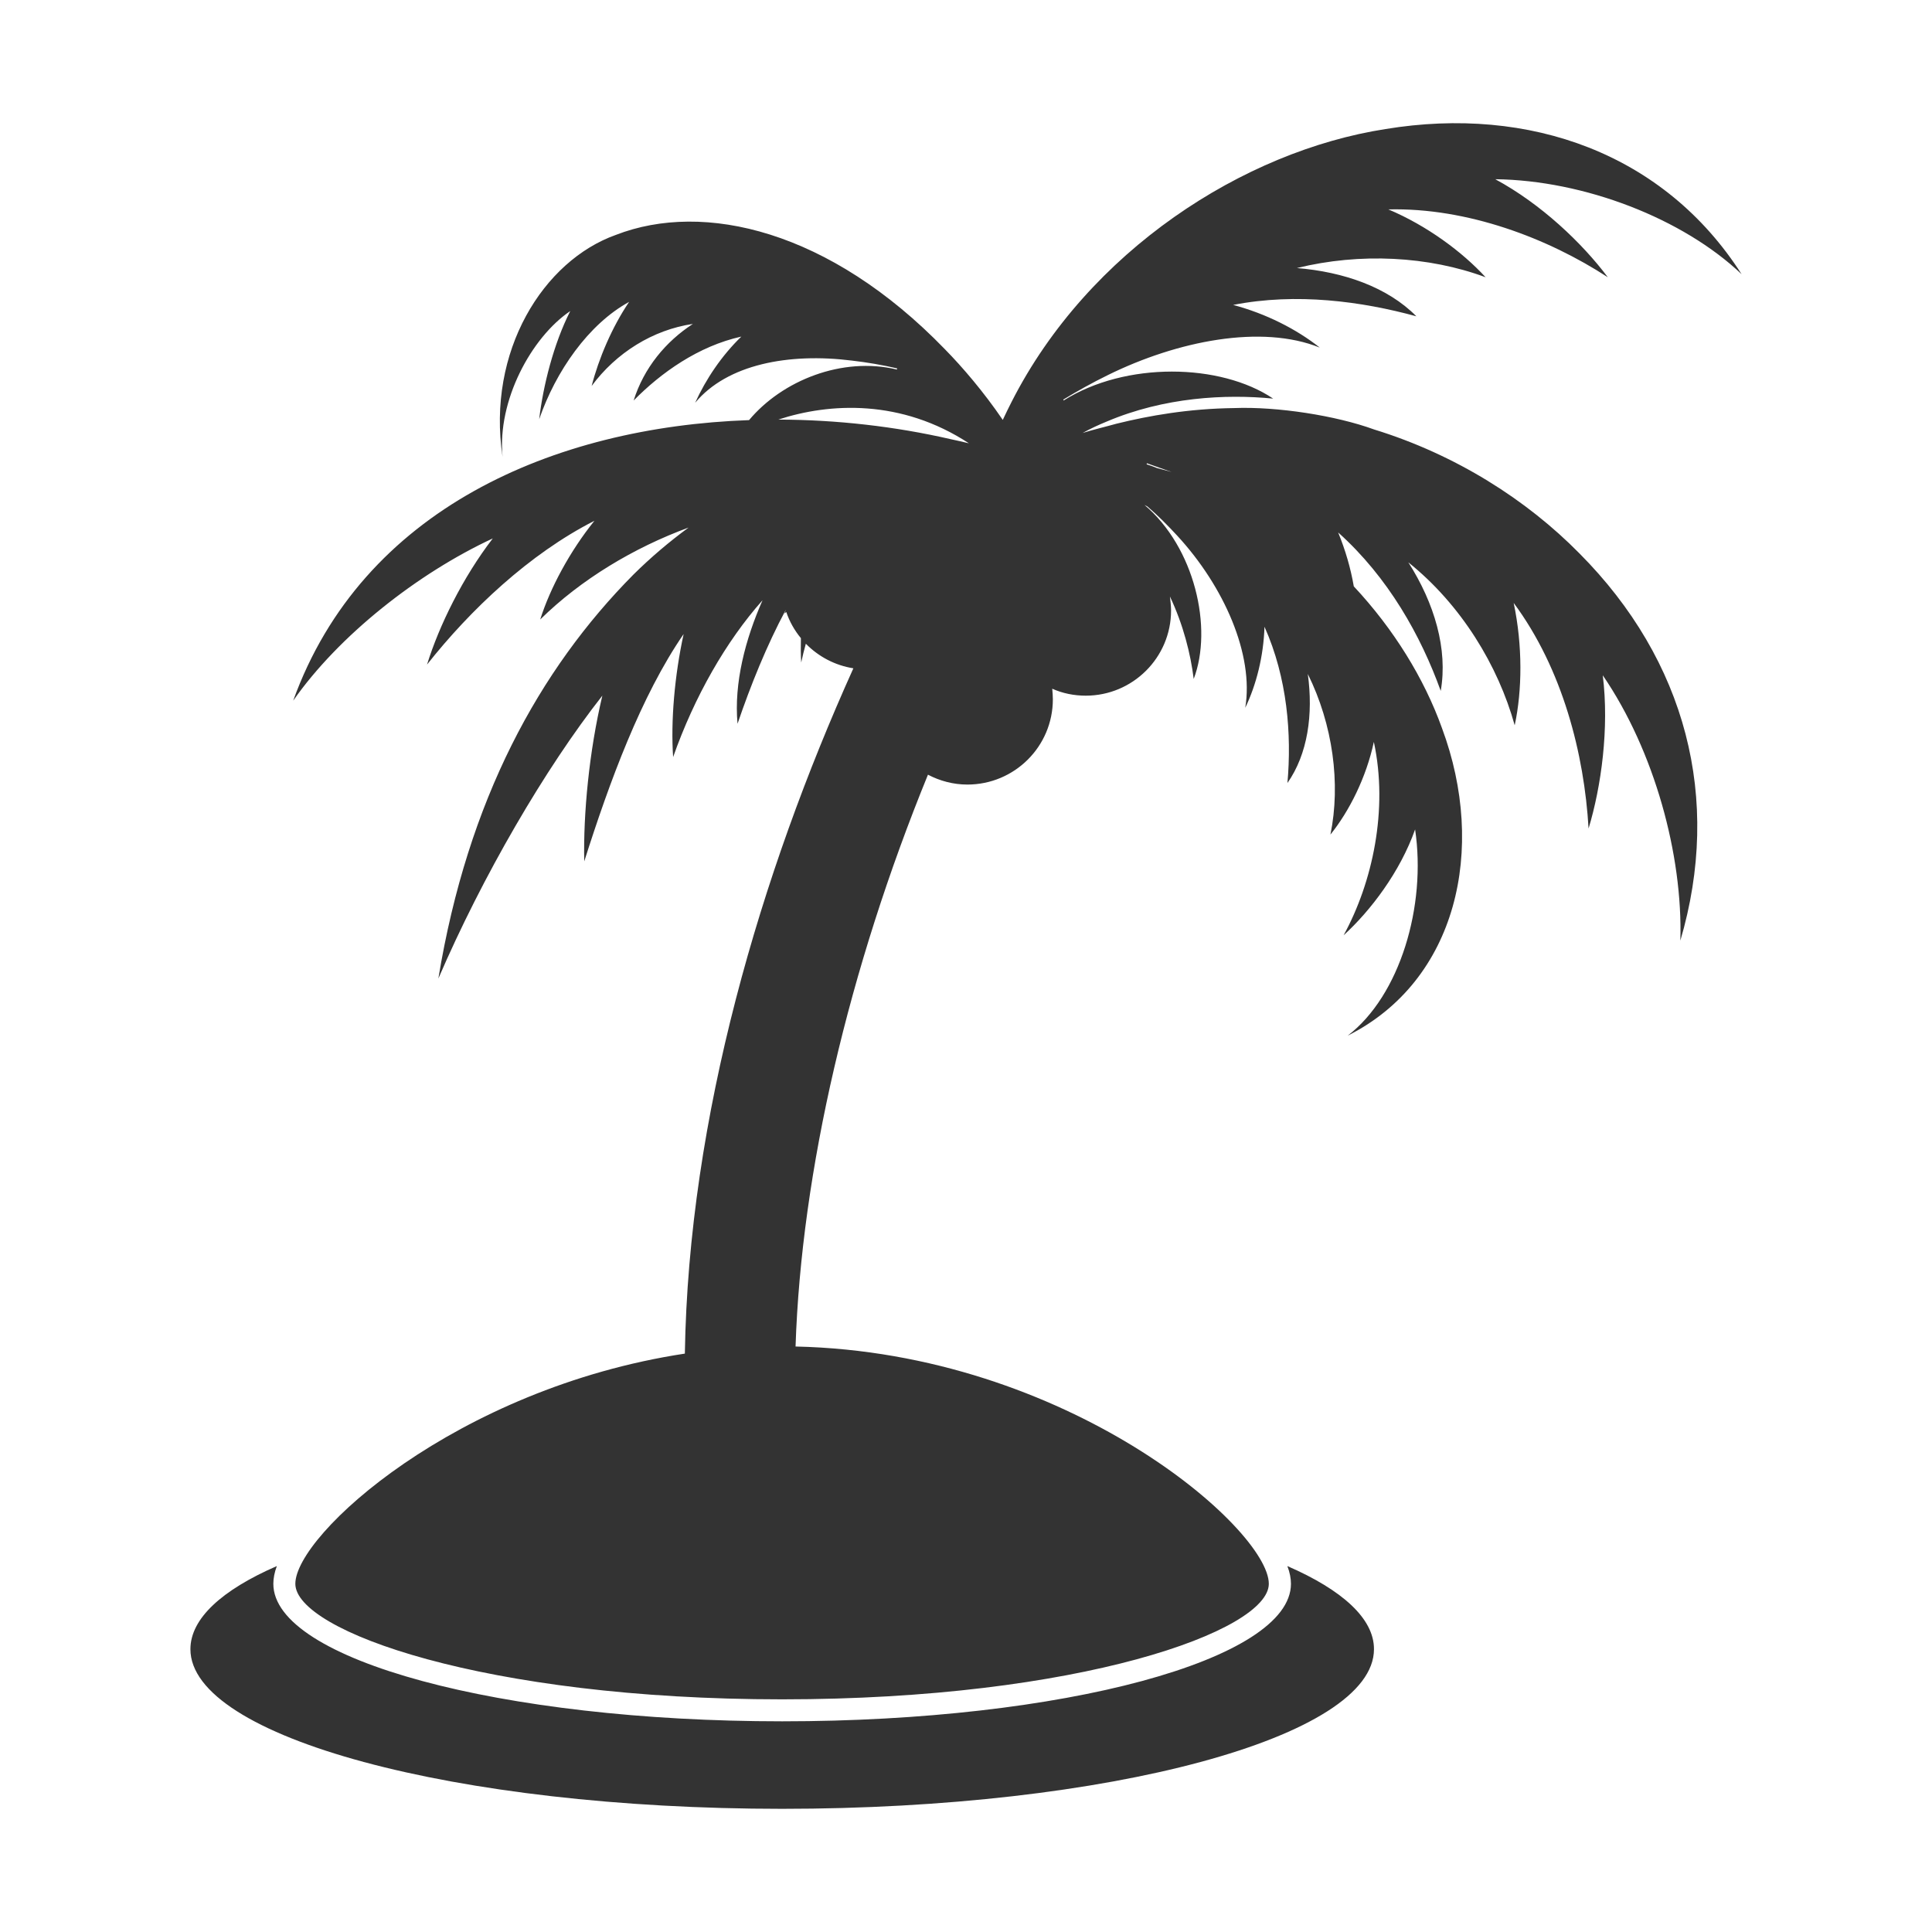 <?xml version="1.0" standalone="no"?><!DOCTYPE svg PUBLIC "-//W3C//DTD SVG 1.1//EN" "http://www.w3.org/Graphics/SVG/1.1/DTD/svg11.dtd"><svg class="icon" width="200px" height="200.00px" viewBox="0 0 1024 1024" version="1.1" xmlns="http://www.w3.org/2000/svg"><path fill="#333333" d="M728.292 227.627c-20.177-7.362-51.367-12.215-74.107-11.342-24.21 0.3-45.095 4.007-62.436 8.289-5.999 1.691-12.107 3.081-17.941 4.908 4.2-2.318 8.397-4.253 12.651-5.999 30.536-13.005 63.199-14.695 88.338-12.215-27.974-18.84-78.304-19.684-111.023 0.982l-0.218-0.464c7.361-4.444 15.268-8.888 23.61-12.979 36.972-18.213 81.468-26.993 112.332-14.586-12.325-9.761-28.52-17.996-45.915-22.604 33.59-6.597 68.217-1.881 97.118 6.026-15.269-15.458-38.553-23.557-63.31-25.573 33.427-8.236 69.8-6.354 100.008 4.88-12.379-13.496-31.137-27.373-51.53-35.963 41.934-1.008 84.63 15.323 116.312 35.963-13.579-18.104-35.282-38.799-59.657-51.967 47.223 0.573 99.462 20.829 130.545 50.331-40.843-63.827-112.223-89.511-188.728-76.914-75.252 11.669-157.483 64.59-198.161 144.559-1.527 2.998-3.163 6.325-4.69 9.597-10.143-14.886-21.376-28.001-30.755-37.543-60.963-62.955-127.653-78.604-174.277-60.528-38.389 13.659-68.543 61.509-60.093 117.648-2.889-29.774 15.269-63.338 35.88-77.269-8.888 17.53-14.395 39.697-16.467 57.338 8.724-25.303 26.065-50.387 47.658-62.191-9.106 13.441-16.141 30.155-19.848 44.551 12.978-17.559 32.39-29.745 53.657-32.882-14.395 9.352-25.956 23.284-31.408 40.598 14.504-14.722 34.245-28.818 57.092-33.89-10.415 10.088-18.812 22.576-24.484 35.09 17.012-20.449 49.676-26.557 83.103-22.358 8.016 0.927 16.032 2.29 23.884 4.117l0 0.626c-29.118-7.008-60.909 5.863-78.414 26.801-103.497 3.653-204.977 47.169-241.621 148.703 24.156-34.545 65.927-67.481 105.788-85.994-15.868 20.612-28.464 46.241-34.846 66.854 22.904-28.983 54.204-58.648 88.721-76.206-13.033 16.195-23.503 35.716-28.738 52.322 21.594-21.266 49.732-38.116 78.632-48.723-10.251 7.525-20.066 15.841-29.228 24.922-49.84 50.275-87.794 119.228-103.389 214.11 23.339-54.175 56.548-111.296 86.92-149.957-6.979 29.419-10.142 62.519-9.597 87.848 13.413-42.205 30.1-87.684 52.676-120.483-4.798 21.976-6.87 46.105-5.563 65.191 11.234-31.927 28.028-61.346 47.386-83.104-9.105 20.666-15.212 43.842-13.25 65.463 6.926-20.367 15.487-41.551 25.519-60.283 0 0.109 0 0.109 0 0.109-0.218 0.572-0.437 1.173-0.655 1.689 0.327-0.246 0.655-0.518 0.981-0.736 1.691 5.044 4.363 9.76 7.743 13.85-0.108 4.553-0.108 8.751 0.164 12.897 0.708-3.327 1.526-6.654 2.453-9.953 6.654 6.789 15.377 11.478 25.194 13.032-49.023 108.652-87.358 238.133-89.32 363.224-121.384 18.458-206.45 96.083-206.45 122.01 0 24.975 100.444 61.238 257.98 61.238 157.483 0 257.981-36.263 257.981-61.238 0-28.981-106.442-122.582-250.838-125.771 3.054-92.647 28.247-200.425 70.181-303.078 6.27 3.299 13.413 5.234 20.884 5.234 25.029 0 45.314-20.231 45.314-45.206 0-1.745-0.163-3.599-0.326-5.589 5.453 2.426 11.451 3.682 17.776 3.682 24.866 0 45.207-20.177 45.207-45.179 0-2.318-0.327-4.797-0.601-7.388 7.089 15.023 10.961 30.427 12.597 43.706 10.307-26.993 0.49-69.772-26.066-92.21 0.437 0.246 1.037 0.572 1.527 0.79 5.507 4.716 10.687 9.953 15.814 15.487 24.811 26.911 40.734 63.063 36.044 91.228 5.89-12.268 9.707-27.347 10.197-42.97 12.161 27.183 14.451 57.149 12.161 82.832 10.797-15.378 13.741-36.454 10.797-57.801 13.305 26.829 17.504 58.183 11.997 85.122 9.923-12.297 18.976-30.238 23.011-49.104 7.743 35.854-0.763 74.625-16.032 102.489 14.287-13.005 29.938-33.591 37.898-56.111 6.054 40.542-8.017 88.092-35.716 109.303 57.911-29.092 73.779-98.971 49.95-163.017-9.434-26.311-25.574-52.484-46.732-75.115-1.636-9.515-4.416-19.14-8.289-28.574 26.556 23.803 43.843 54.748 54.366 83.976 3.871-22.057-3.326-46.459-17.176-68.135 28.028 22.466 47.605 54.721 56.384 86.375 3.981-18.404 4.253-42.233-0.545-64.863 26.011 35.063 37.408 80.239 39.698 119.556 6.708-22.112 11.015-53.221 7.525-81.195 27.373 39.997 42.478 95.318 41.116 140.633 22.138-75.224 2.998-148.486-53.494-205.251C809.159 264.897 771.589 240.96 728.292 227.627L728.292 227.627zM503.683 232.725c-29.118-6.68-60.037-10.253-91.175-10.334 27.266-8.943 65.164-10.933 101.044 12.569C510.009 234.143 506.846 233.379 503.683 232.725L503.683 232.725zM613.234 248.075c-1.745-0.736-3.599-1.39-5.508-1.989l0.164-0.545c4.2 1.5 8.616 3.081 13.087 4.608C618.414 249.439 615.851 248.783 613.234 248.075L613.234 248.075zM613.234 248.075M682.323 830.046c1.309 3.353 1.908 6.544 1.908 9.405 0 40.271-120.729 72.881-269.651 72.881-148.974 0-269.704-32.61-269.704-72.881 0-2.862 0.6-6.052 1.854-9.405-29.119 12.678-45.805 27.837-45.805 44.06 0 46.595 140.414 84.604 313.6 84.604 173.242 0 313.711-38.009 313.711-84.604C728.292 857.883 711.441 842.723 682.323 830.046L682.323 830.046zM682.323 830.046" /></svg>